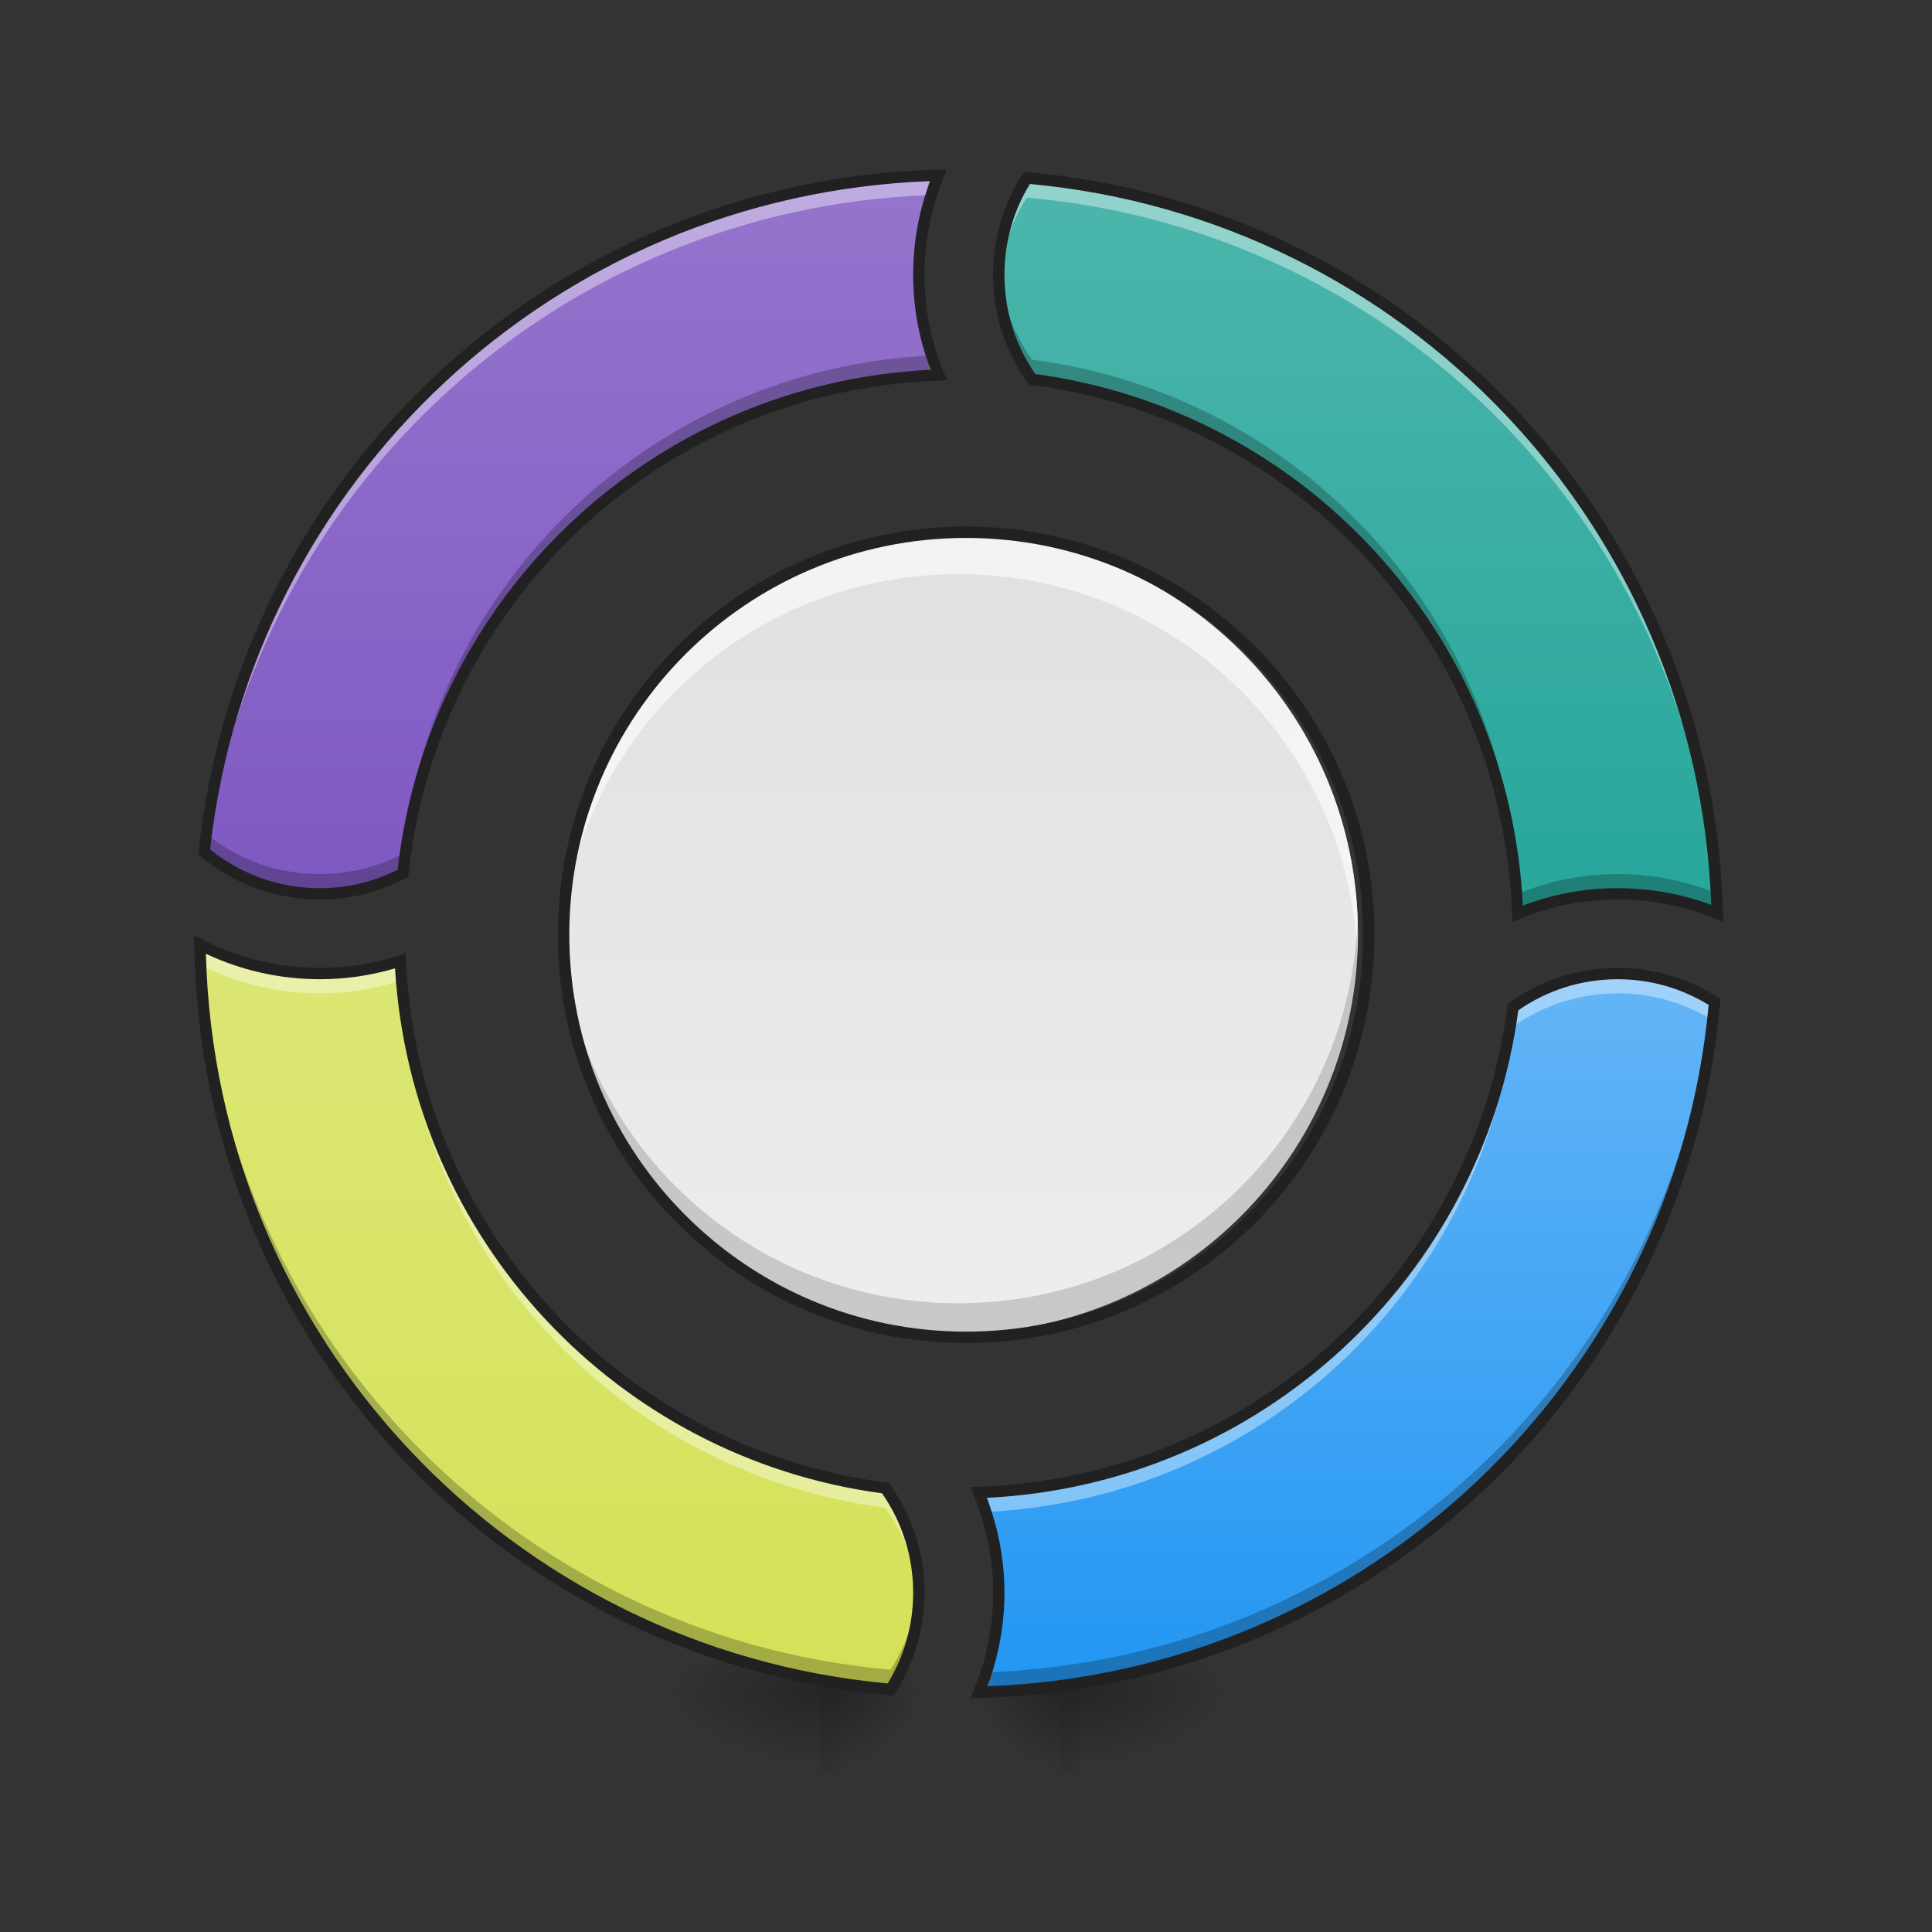 <?xml version="1.0" encoding="UTF-8"?>
<svg xmlns="http://www.w3.org/2000/svg" xmlns:xlink="http://www.w3.org/1999/xlink" width="32pt" height="32pt" viewBox="0 0 32 32" version="1.1">
<rect x="0" y="0" width="32" height="32" fill="#333333" stroke="none"/>
<defs>
<radialGradient id="radial0" gradientUnits="userSpaceOnUse" cx="450.909" cy="189.579" fx="450.909" fy="189.579" r="21.167" gradientTransform="matrix(0,-0.078,-0.07,-0,27.058,63.595)">
<stop offset="0" style="stop-color:rgb(0%,0%,0%);stop-opacity:0.314;"/>
<stop offset="0.222" style="stop-color:rgb(0%,0%,0%);stop-opacity:0.275;"/>
<stop offset="1" style="stop-color:rgb(0%,0%,0%);stop-opacity:0;"/>
</radialGradient>
<radialGradient id="radial1" gradientUnits="userSpaceOnUse" cx="450.909" cy="189.579" fx="450.909" fy="189.579" r="21.167" gradientTransform="matrix(-0,0.078,0.141,0,-12.77,-7.527)">
<stop offset="0" style="stop-color:rgb(0%,0%,0%);stop-opacity:0.314;"/>
<stop offset="0.222" style="stop-color:rgb(0%,0%,0%);stop-opacity:0.275;"/>
<stop offset="1" style="stop-color:rgb(0%,0%,0%);stop-opacity:0;"/>
</radialGradient>
<radialGradient id="radial2" gradientUnits="userSpaceOnUse" cx="450.909" cy="189.579" fx="450.909" fy="189.579" r="21.167" gradientTransform="matrix(-0,-0.078,0.141,-0,-12.77,63.595)">
<stop offset="0" style="stop-color:rgb(0%,0%,0%);stop-opacity:0.314;"/>
<stop offset="0.222" style="stop-color:rgb(0%,0%,0%);stop-opacity:0.275;"/>
<stop offset="1" style="stop-color:rgb(0%,0%,0%);stop-opacity:0;"/>
</radialGradient>
<radialGradient id="radial3" gradientUnits="userSpaceOnUse" cx="450.909" cy="189.579" fx="450.909" fy="189.579" r="21.167" gradientTransform="matrix(0,0.078,-0.07,0,27.058,-7.527)">
<stop offset="0" style="stop-color:rgb(0%,0%,0%);stop-opacity:0.314;"/>
<stop offset="0.222" style="stop-color:rgb(0%,0%,0%);stop-opacity:0.275;"/>
<stop offset="1" style="stop-color:rgb(0%,0%,0%);stop-opacity:0;"/>
</radialGradient>
<linearGradient id="linear0" gradientUnits="userSpaceOnUse" x1="255.323" y1="233.5" x2="255.323" y2="254.667" gradientTransform="matrix(0.001,0,0,0.063,13.483,13.439)">
<stop offset="0" style="stop-color:rgb(0%,0%,0%);stop-opacity:0.275;"/>
<stop offset="1" style="stop-color:rgb(0%,0%,0%);stop-opacity:0;"/>
</linearGradient>
<linearGradient id="linear1" gradientUnits="userSpaceOnUse" x1="328.132" y1="22.363" x2="328.132" y2="-168.667" gradientTransform="matrix(-0.063,0,0,0.066,31.756,13.994)">
<stop offset="0" style="stop-color:rgb(49.412%,34.118%,76.078%);stop-opacity:1;"/>
<stop offset="1" style="stop-color:rgb(58.431%,45.882%,80.392%);stop-opacity:1;"/>
</linearGradient>
<linearGradient id="linear2" gradientUnits="userSpaceOnUse" x1="328.083" y1="32.417" x2="328.083" y2="-168.667" gradientTransform="matrix(0.063,0,0,0.063,0,13.439)">
<stop offset="0" style="stop-color:rgb(14.902%,65.098%,60.392%);stop-opacity:1;"/>
<stop offset="1" style="stop-color:rgb(30.196%,71.373%,67.451%);stop-opacity:1;"/>
</linearGradient>
<linearGradient id="linear3" gradientUnits="userSpaceOnUse" x1="137.583" y1="233.5" x2="137.583" y2="32.417" gradientTransform="matrix(0.063,0,0,0.063,0,13.439)">
<stop offset="0" style="stop-color:rgb(83.137%,88.235%,34.118%);stop-opacity:1;"/>
<stop offset="1" style="stop-color:rgb(86.275%,90.588%,45.882%);stop-opacity:1;"/>
</linearGradient>
<radialGradient id="radial4" gradientUnits="userSpaceOnUse" cx="450.909" cy="189.579" fx="450.909" fy="189.579" r="21.167" gradientTransform="matrix(-0,-0.078,0.07,-0,4.365,63.595)">
<stop offset="0" style="stop-color:rgb(0%,0%,0%);stop-opacity:0.314;"/>
<stop offset="0.222" style="stop-color:rgb(0%,0%,0%);stop-opacity:0.275;"/>
<stop offset="1" style="stop-color:rgb(0%,0%,0%);stop-opacity:0;"/>
</radialGradient>
<radialGradient id="radial5" gradientUnits="userSpaceOnUse" cx="450.909" cy="189.579" fx="450.909" fy="189.579" r="21.167" gradientTransform="matrix(0,0.078,-0.141,0,44.192,-7.527)">
<stop offset="0" style="stop-color:rgb(0%,0%,0%);stop-opacity:0.314;"/>
<stop offset="0.222" style="stop-color:rgb(0%,0%,0%);stop-opacity:0.275;"/>
<stop offset="1" style="stop-color:rgb(0%,0%,0%);stop-opacity:0;"/>
</radialGradient>
<radialGradient id="radial6" gradientUnits="userSpaceOnUse" cx="450.909" cy="189.579" fx="450.909" fy="189.579" r="21.167" gradientTransform="matrix(0,-0.078,-0.141,-0,44.192,63.595)">
<stop offset="0" style="stop-color:rgb(0%,0%,0%);stop-opacity:0.314;"/>
<stop offset="0.222" style="stop-color:rgb(0%,0%,0%);stop-opacity:0.275;"/>
<stop offset="1" style="stop-color:rgb(0%,0%,0%);stop-opacity:0;"/>
</radialGradient>
<radialGradient id="radial7" gradientUnits="userSpaceOnUse" cx="450.909" cy="189.579" fx="450.909" fy="189.579" r="21.167" gradientTransform="matrix(-0,0.078,0.07,0,4.365,-7.527)">
<stop offset="0" style="stop-color:rgb(0%,0%,0%);stop-opacity:0.314;"/>
<stop offset="0.222" style="stop-color:rgb(0%,0%,0%);stop-opacity:0.275;"/>
<stop offset="1" style="stop-color:rgb(0%,0%,0%);stop-opacity:0;"/>
</radialGradient>
<linearGradient id="linear4" gradientUnits="userSpaceOnUse" x1="255.323" y1="233.5" x2="255.323" y2="254.667" gradientTransform="matrix(-0.001,0,0,0.063,17.939,13.439)">
<stop offset="0" style="stop-color:rgb(0%,0%,0%);stop-opacity:0.275;"/>
<stop offset="1" style="stop-color:rgb(0%,0%,0%);stop-opacity:0;"/>
</linearGradient>
<linearGradient id="linear5" gradientUnits="userSpaceOnUse" x1="370.417" y1="233.5" x2="370.417" y2="43" gradientTransform="matrix(0.063,0,0,0.063,0,13.439)">
<stop offset="0" style="stop-color:rgb(12.941%,58.824%,95.294%);stop-opacity:1;"/>
<stop offset="1" style="stop-color:rgb(39.216%,70.98%,96.471%);stop-opacity:1;"/>
</linearGradient>
<linearGradient id="linear6" gradientUnits="userSpaceOnUse" x1="254" y1="-73.417" x2="254" y2="138.25" gradientTransform="matrix(0.063,0,0,0.063,0,13.439)">
<stop offset="0" style="stop-color:rgb(87.843%,87.843%,87.843%);stop-opacity:1;"/>
<stop offset="1" style="stop-color:rgb(93.333%,93.333%,93.333%);stop-opacity:1;"/>
</linearGradient>
</defs>
<g id="surface1">
<path style=" stroke:none;fill-rule:nonzero;fill:url(#radial0);" d="M 13.891 28.035 L 15.215 28.035 L 15.215 26.711 L 13.891 26.711 Z M 13.891 28.035 "/>
<path style=" stroke:none;fill-rule:nonzero;fill:url(#radial1);" d="M 13.562 28.035 L 10.914 28.035 L 10.914 29.355 L 13.562 29.355 Z M 13.562 28.035 "/>
<path style=" stroke:none;fill-rule:nonzero;fill:url(#radial2);" d="M 13.562 28.035 L 10.914 28.035 L 10.914 26.711 L 13.562 26.711 Z M 13.562 28.035 "/>
<path style=" stroke:none;fill-rule:nonzero;fill:url(#radial3);" d="M 13.891 28.035 L 15.215 28.035 L 15.215 29.355 L 13.891 29.355 Z M 13.891 28.035 "/>
<path style=" stroke:none;fill-rule:nonzero;fill:url(#linear0);" d="M 13.562 27.703 L 13.891 27.703 L 13.891 29.355 L 13.562 29.355 Z M 13.562 27.703 "/>
<path style=" stroke:none;fill-rule:nonzero;fill:url(#linear1);" d="M 15.543 2.902 C 15.332 3.406 15.219 3.965 15.219 4.551 C 15.219 5.141 15.336 5.699 15.547 6.211 C 10.906 6.371 7.152 9.918 6.672 14.469 C 6.262 14.684 5.793 14.805 5.297 14.805 C 4.566 14.805 3.898 14.543 3.383 14.109 C 4.043 7.898 9.191 3.066 15.543 2.902 Z M 15.543 2.902 "/>
<path style=" stroke:none;fill-rule:nonzero;fill:url(#linear2);" d="M 17.008 2.945 C 23.328 3.504 28.277 8.699 28.445 15.129 C 27.938 14.918 27.379 14.805 26.793 14.805 C 26.207 14.805 25.645 14.922 25.137 15.133 C 24.977 10.566 21.539 6.859 17.094 6.281 C 16.746 5.793 16.543 5.195 16.543 4.551 C 16.543 3.957 16.711 3.406 17.008 2.945 Z M 17.008 2.945 "/>
<path style=" stroke:none;fill-rule:nonzero;fill:url(#linear3);" d="M 3.312 15.645 C 3.906 15.953 4.578 16.125 5.297 16.125 C 5.762 16.125 6.211 16.055 6.629 15.918 C 6.844 20.43 10.258 24.074 14.664 24.648 C 15.012 25.137 15.219 25.734 15.219 26.379 C 15.219 26.973 15.047 27.523 14.75 27.984 C 8.379 27.422 3.402 22.145 3.312 15.645 Z M 3.312 15.645 "/>
<path style=" stroke:none;fill-rule:nonzero;fill:url(#radial4);" d="M 17.531 28.035 L 16.207 28.035 L 16.207 26.711 L 17.531 26.711 Z M 17.531 28.035 "/>
<path style=" stroke:none;fill-rule:nonzero;fill:url(#radial5);" d="M 17.859 28.035 L 20.508 28.035 L 20.508 29.355 L 17.859 29.355 Z M 17.859 28.035 "/>
<path style=" stroke:none;fill-rule:nonzero;fill:url(#radial6);" d="M 17.859 28.035 L 20.508 28.035 L 20.508 26.711 L 17.859 26.711 Z M 17.859 28.035 "/>
<path style=" stroke:none;fill-rule:nonzero;fill:url(#radial7);" d="M 17.531 28.035 L 16.207 28.035 L 16.207 29.355 L 17.531 29.355 Z M 17.531 28.035 "/>
<path style=" stroke:none;fill-rule:nonzero;fill:url(#linear4);" d="M 17.859 27.703 L 17.531 27.703 L 17.531 29.355 L 17.859 29.355 Z M 17.859 27.703 "/>
<path style=" stroke:none;fill-rule:nonzero;fill:url(#linear5);" d="M 26.793 16.125 C 27.387 16.125 27.938 16.297 28.398 16.594 C 27.844 22.914 22.645 27.863 16.215 28.031 C 16.426 27.523 16.543 26.965 16.543 26.379 C 16.543 25.793 16.422 25.23 16.211 24.719 C 20.777 24.562 24.484 21.125 25.062 16.68 C 25.551 16.332 26.148 16.125 26.793 16.125 Z M 26.793 16.125 "/>
<path style=" stroke:none;fill-rule:nonzero;fill:rgb(100%,100%,100%);fill-opacity:0.392;" d="M 15.543 2.902 C 9.191 3.066 4.043 7.898 3.383 14.109 C 3.395 14.121 3.406 14.129 3.418 14.141 C 4.203 8.109 9.227 3.449 15.422 3.23 C 15.461 3.117 15.5 3.008 15.543 2.902 Z M 17.008 2.945 C 16.711 3.406 16.543 3.957 16.543 4.551 C 16.543 4.605 16.543 4.66 16.547 4.711 C 16.574 4.184 16.738 3.691 17.008 3.273 C 23.219 3.82 28.105 8.848 28.43 15.125 C 28.434 15.125 28.441 15.129 28.445 15.129 C 28.277 8.699 23.328 3.504 17.008 2.945 Z M 15.223 4.715 C 15.219 4.766 15.219 4.82 15.219 4.875 C 15.219 5.344 15.293 5.793 15.43 6.215 C 15.469 6.211 15.508 6.211 15.547 6.211 C 15.355 5.746 15.242 5.242 15.223 4.715 Z M 3.312 15.645 C 3.312 15.758 3.316 15.867 3.32 15.977 C 3.91 16.281 4.582 16.453 5.297 16.453 C 5.762 16.453 6.211 16.379 6.629 16.242 C 6.844 20.754 10.258 24.402 14.664 24.973 C 14.984 25.422 15.184 25.961 15.215 26.543 C 15.215 26.488 15.219 26.434 15.219 26.379 C 15.219 25.734 15.012 25.137 14.664 24.648 C 10.258 24.074 6.844 20.43 6.629 15.918 C 6.211 16.055 5.762 16.125 5.297 16.125 C 4.578 16.125 3.906 15.953 3.312 15.645 Z M 26.793 16.125 C 26.148 16.125 25.551 16.332 25.062 16.68 C 24.484 21.125 20.777 24.562 16.211 24.719 C 16.254 24.824 16.293 24.934 16.328 25.043 C 20.844 24.828 24.492 21.414 25.062 17.004 C 25.551 16.656 26.148 16.453 26.793 16.453 C 27.375 16.453 27.914 16.617 28.367 16.898 C 28.379 16.797 28.391 16.695 28.398 16.594 C 27.938 16.297 27.387 16.125 26.793 16.125 Z M 16.539 26.543 C 16.52 27.07 16.406 27.57 16.215 28.031 C 16.254 28.027 16.297 28.027 16.336 28.027 C 16.469 27.609 16.543 27.168 16.543 26.707 C 16.543 26.652 16.539 26.598 16.539 26.543 Z M 16.539 26.543 "/>
<path style=" stroke:none;fill-rule:nonzero;fill:rgb(0%,0%,0%);fill-opacity:0.235;" d="M 15.543 2.902 C 15.504 2.902 15.465 2.902 15.422 2.906 C 15.289 3.32 15.219 3.762 15.219 4.223 C 15.219 4.277 15.219 4.332 15.223 4.387 C 15.242 3.863 15.352 3.359 15.543 2.902 Z M 16.547 4.387 C 16.543 4.441 16.543 4.496 16.543 4.551 C 16.543 5.195 16.746 5.793 17.094 6.281 C 21.539 6.859 24.977 10.566 25.137 15.133 C 25.645 14.922 26.207 14.805 26.793 14.805 C 27.379 14.805 27.938 14.918 28.445 15.129 C 28.441 15.02 28.438 14.906 28.43 14.797 C 27.926 14.59 27.375 14.477 26.793 14.477 C 26.207 14.477 25.645 14.594 25.137 14.809 C 24.977 10.238 21.539 6.531 17.094 5.957 C 16.773 5.508 16.578 4.969 16.547 4.387 Z M 15.43 5.887 C 10.844 6.105 7.148 9.629 6.672 14.145 C 6.262 14.355 5.793 14.477 5.297 14.477 C 4.582 14.477 3.93 14.23 3.418 13.812 C 3.406 13.914 3.395 14.012 3.383 14.109 C 3.898 14.543 4.566 14.805 5.297 14.805 C 5.793 14.805 6.262 14.684 6.672 14.469 C 7.152 9.918 10.906 6.371 15.547 6.211 C 15.504 6.105 15.465 5.996 15.43 5.887 Z M 3.312 15.645 C 3.402 22.145 8.379 27.422 14.75 27.984 C 15.047 27.523 15.219 26.973 15.219 26.379 C 15.219 26.324 15.215 26.273 15.215 26.219 C 15.184 26.746 15.02 27.238 14.75 27.656 C 8.488 27.105 3.574 21.996 3.32 15.648 C 3.316 15.648 3.316 15.648 3.312 15.645 Z M 28.367 16.574 C 27.676 22.707 22.605 27.477 16.336 27.699 C 16.301 27.812 16.262 27.922 16.215 28.031 C 22.645 27.863 27.844 22.914 28.398 16.594 C 28.391 16.586 28.379 16.578 28.367 16.574 Z M 16.328 24.715 C 16.289 24.719 16.25 24.719 16.211 24.719 C 16.402 25.184 16.52 25.688 16.539 26.219 C 16.539 26.164 16.543 26.109 16.543 26.055 C 16.543 25.586 16.465 25.137 16.328 24.715 Z M 16.328 24.715 "/>
<path style=" stroke:none;fill-rule:nonzero;fill:rgb(12.941%,12.941%,12.941%);fill-opacity:1;" d="M 15.684 2.805 L 15.543 2.809 C 9.145 2.973 3.953 7.844 3.289 14.102 L 3.285 14.152 L 3.32 14.184 C 3.855 14.629 4.543 14.898 5.297 14.898 C 5.809 14.898 6.289 14.773 6.715 14.551 L 6.758 14.527 L 6.766 14.48 C 7.242 9.973 10.953 6.465 15.551 6.305 L 15.688 6.297 L 15.633 6.172 C 15.426 5.676 15.312 5.125 15.312 4.551 C 15.312 3.977 15.426 3.434 15.629 2.938 Z M 16.961 2.848 L 16.93 2.895 C 16.625 3.371 16.449 3.941 16.449 4.551 C 16.449 5.219 16.66 5.832 17.016 6.336 L 17.043 6.371 L 17.082 6.375 C 21.484 6.945 24.883 10.613 25.043 15.137 L 25.047 15.273 L 25.172 15.219 C 25.672 15.012 26.219 14.898 26.793 14.898 C 27.367 14.898 27.91 15.012 28.41 15.215 L 28.543 15.27 L 28.539 15.125 C 28.371 8.652 23.383 3.414 17.016 2.852 Z M 15.406 3 C 15.223 3.484 15.125 4.004 15.125 4.551 C 15.125 5.105 15.227 5.637 15.414 6.125 C 10.805 6.348 7.09 9.879 6.586 14.406 C 6.195 14.602 5.762 14.711 5.297 14.711 C 4.605 14.711 3.977 14.469 3.48 14.07 C 4.156 7.973 9.184 3.23 15.406 3 Z M 17.059 3.047 C 23.258 3.621 28.109 8.691 28.344 14.988 C 27.863 14.809 27.34 14.711 26.793 14.711 C 26.238 14.711 25.711 14.812 25.223 15 C 25 10.461 21.574 6.793 17.148 6.195 C 16.824 5.73 16.637 5.164 16.637 4.551 C 16.637 3.996 16.789 3.484 17.059 3.047 Z M 3.215 15.492 L 3.219 15.648 C 3.309 22.195 8.324 27.512 14.742 28.078 L 14.801 28.082 L 14.832 28.035 C 15.137 27.559 15.312 26.988 15.312 26.379 C 15.312 25.715 15.102 25.098 14.742 24.594 L 14.719 24.559 L 14.676 24.555 C 10.316 23.988 6.938 20.379 6.723 15.914 L 6.719 15.789 L 6.602 15.828 C 6.191 15.961 5.75 16.031 5.297 16.031 C 4.594 16.031 3.934 15.863 3.355 15.562 Z M 3.41 15.797 C 3.98 16.066 4.621 16.219 5.297 16.219 C 5.73 16.219 6.148 16.156 6.543 16.039 C 6.812 20.527 10.219 24.145 14.609 24.734 C 14.934 25.199 15.125 25.766 15.125 26.379 C 15.125 26.934 14.969 27.445 14.703 27.883 C 8.457 27.305 3.578 22.16 3.41 15.797 Z M 26.793 16.031 C 26.129 16.031 25.512 16.242 25.008 16.602 L 24.977 16.625 L 24.969 16.668 C 24.398 21.066 20.73 24.469 16.207 24.625 L 16.074 24.633 L 16.125 24.758 C 16.332 25.254 16.449 25.805 16.449 26.379 C 16.449 26.953 16.336 27.496 16.129 27.992 L 16.074 28.125 L 16.219 28.125 C 22.695 27.953 27.93 22.969 28.492 16.602 L 28.496 16.543 L 28.449 16.516 C 27.973 16.211 27.406 16.031 26.793 16.031 Z M 26.793 16.219 C 27.348 16.219 27.863 16.375 28.301 16.645 C 27.723 22.844 22.652 27.695 16.355 27.93 C 16.535 27.445 16.637 26.926 16.637 26.379 C 16.637 25.824 16.531 25.297 16.344 24.809 C 20.883 24.586 24.555 21.16 25.148 16.734 C 25.613 16.41 26.18 16.219 26.793 16.219 Z M 26.793 16.219 "/>
<path style=" stroke:none;fill-rule:nonzero;fill:url(#linear6);" d="M 15.875 8.852 C 19.531 8.852 22.492 11.812 22.492 15.465 C 22.492 19.117 19.531 22.082 15.875 22.082 C 12.223 22.082 9.262 19.117 9.262 15.465 C 9.262 11.812 12.223 8.852 15.875 8.852 Z M 15.875 8.852 "/>
<path style=" stroke:none;fill-rule:nonzero;fill:rgb(100%,100%,100%);fill-opacity:0.588;" d="M 15.875 8.852 C 12.211 8.852 9.262 11.801 9.262 15.465 C 9.262 15.574 9.266 15.688 9.27 15.797 C 9.27 15.77 9.273 15.742 9.273 15.715 C 9.277 15.688 9.277 15.664 9.277 15.637 C 9.277 15.637 9.281 15.633 9.281 15.629 C 9.281 15.609 9.281 15.586 9.285 15.562 C 9.285 15.559 9.285 15.551 9.285 15.547 C 9.289 15.523 9.289 15.5 9.293 15.477 C 9.293 15.473 9.293 15.469 9.293 15.465 C 9.297 15.445 9.297 15.422 9.301 15.398 C 9.301 15.395 9.301 15.387 9.301 15.383 C 9.305 15.363 9.309 15.34 9.309 15.32 C 9.309 15.312 9.312 15.309 9.312 15.301 C 9.312 15.281 9.316 15.262 9.32 15.242 C 9.32 15.234 9.32 15.227 9.324 15.219 C 9.324 15.199 9.328 15.18 9.332 15.16 C 9.332 15.152 9.332 15.148 9.332 15.141 C 9.336 15.121 9.34 15.098 9.344 15.078 C 9.344 15.07 9.344 15.066 9.348 15.059 C 9.348 15.039 9.352 15.02 9.355 15 C 9.355 14.992 9.359 14.984 9.359 14.977 C 9.363 14.957 9.367 14.941 9.371 14.922 C 9.371 14.914 9.371 14.906 9.375 14.895 C 9.379 14.879 9.383 14.859 9.387 14.84 C 9.387 14.832 9.387 14.828 9.391 14.82 C 9.395 14.801 9.398 14.781 9.402 14.762 C 9.402 14.754 9.402 14.746 9.406 14.742 C 9.41 14.723 9.414 14.699 9.418 14.68 C 9.418 14.676 9.422 14.668 9.422 14.664 C 9.426 14.645 9.434 14.621 9.438 14.602 C 9.438 14.598 9.438 14.59 9.441 14.586 C 9.445 14.566 9.449 14.543 9.457 14.523 C 9.457 14.52 9.457 14.512 9.461 14.508 C 9.465 14.488 9.469 14.469 9.473 14.449 C 9.477 14.441 9.477 14.434 9.48 14.426 C 9.484 14.406 9.492 14.387 9.496 14.367 C 9.496 14.363 9.496 14.359 9.5 14.355 C 9.504 14.336 9.512 14.312 9.516 14.293 C 9.52 14.289 9.52 14.285 9.52 14.281 C 9.527 14.258 9.531 14.238 9.539 14.215 C 9.539 14.211 9.543 14.207 9.543 14.203 C 9.551 14.18 9.555 14.16 9.562 14.141 C 9.562 14.137 9.566 14.133 9.566 14.125 C 9.574 14.105 9.578 14.086 9.586 14.062 C 9.59 14.059 9.59 14.055 9.59 14.051 C 9.598 14.031 9.605 14.008 9.613 13.988 C 9.613 13.984 9.613 13.98 9.617 13.977 C 9.625 13.953 9.629 13.934 9.637 13.914 C 9.637 13.91 9.641 13.91 9.641 13.906 C 9.648 13.883 9.656 13.863 9.664 13.84 C 9.664 13.836 9.668 13.832 9.668 13.828 C 9.676 13.809 9.684 13.785 9.691 13.766 C 9.738 13.641 9.789 13.523 9.844 13.402 C 9.852 13.379 9.863 13.355 9.875 13.332 C 9.887 13.309 9.895 13.285 9.906 13.262 C 9.918 13.242 9.926 13.223 9.938 13.203 C 9.938 13.199 9.941 13.195 9.941 13.191 C 9.949 13.172 9.961 13.156 9.969 13.137 C 9.973 13.133 9.977 13.125 9.977 13.121 C 9.988 13.102 9.996 13.086 10.004 13.066 C 10.008 13.062 10.012 13.055 10.012 13.051 C 10.023 13.035 10.031 13.016 10.039 13 C 10.043 12.992 10.047 12.988 10.051 12.98 C 10.059 12.965 10.07 12.945 10.078 12.93 C 10.082 12.926 10.086 12.918 10.09 12.914 C 10.098 12.895 10.105 12.879 10.117 12.859 C 10.121 12.855 10.121 12.852 10.125 12.844 C 10.137 12.828 10.145 12.812 10.152 12.797 C 10.156 12.789 10.164 12.781 10.168 12.777 C 10.176 12.762 10.184 12.746 10.191 12.73 C 10.199 12.723 10.203 12.715 10.207 12.707 C 10.215 12.695 10.223 12.68 10.234 12.664 C 10.238 12.656 10.242 12.648 10.246 12.641 C 10.258 12.625 10.266 12.613 10.273 12.598 C 10.277 12.59 10.285 12.582 10.289 12.574 C 10.297 12.562 10.309 12.547 10.316 12.531 C 10.32 12.523 10.324 12.516 10.332 12.512 C 10.34 12.496 10.348 12.48 10.359 12.465 C 10.363 12.461 10.367 12.453 10.375 12.445 C 10.383 12.43 10.395 12.418 10.402 12.402 C 10.406 12.395 10.414 12.387 10.418 12.379 C 10.426 12.367 10.438 12.352 10.449 12.336 C 10.453 12.328 10.457 12.324 10.461 12.316 C 10.473 12.305 10.48 12.289 10.492 12.273 C 10.496 12.266 10.504 12.258 10.508 12.254 C 10.516 12.238 10.527 12.227 10.539 12.211 C 10.543 12.203 10.547 12.195 10.555 12.191 C 10.562 12.176 10.574 12.16 10.586 12.145 C 10.59 12.141 10.594 12.137 10.598 12.133 C 10.609 12.117 10.621 12.102 10.633 12.082 C 10.637 12.078 10.641 12.074 10.645 12.07 C 10.656 12.055 10.668 12.039 10.68 12.023 C 10.684 12.02 10.688 12.012 10.695 12.004 C 10.707 11.992 10.719 11.977 10.73 11.961 C 10.734 11.957 10.738 11.953 10.742 11.949 C 10.754 11.934 10.766 11.918 10.777 11.902 C 10.781 11.898 10.789 11.891 10.793 11.887 C 10.805 11.871 10.816 11.859 10.828 11.844 C 10.832 11.836 10.84 11.832 10.844 11.824 C 10.855 11.812 10.867 11.797 10.879 11.785 C 10.883 11.777 10.891 11.77 10.898 11.762 C 10.906 11.75 10.918 11.738 10.93 11.727 C 10.934 11.723 10.941 11.715 10.945 11.707 C 10.957 11.695 10.969 11.68 10.98 11.668 C 10.984 11.664 10.988 11.66 10.992 11.656 C 11.008 11.641 11.02 11.625 11.035 11.613 C 11.039 11.605 11.043 11.602 11.047 11.598 C 11.062 11.582 11.074 11.57 11.086 11.555 C 11.094 11.551 11.098 11.543 11.105 11.539 C 11.117 11.523 11.129 11.512 11.141 11.5 C 11.145 11.496 11.152 11.488 11.156 11.484 C 11.168 11.469 11.184 11.457 11.195 11.445 C 11.23 11.41 11.266 11.375 11.305 11.34 C 11.305 11.34 11.305 11.336 11.305 11.336 C 11.32 11.32 11.336 11.305 11.352 11.293 C 11.355 11.289 11.359 11.285 11.359 11.285 C 11.371 11.273 11.383 11.262 11.395 11.25 C 11.402 11.246 11.414 11.238 11.422 11.23 C 11.43 11.219 11.441 11.211 11.453 11.199 C 11.461 11.191 11.469 11.184 11.477 11.18 C 11.488 11.168 11.504 11.156 11.516 11.145 C 11.523 11.141 11.527 11.133 11.535 11.129 C 11.547 11.117 11.559 11.105 11.574 11.094 C 11.582 11.09 11.586 11.082 11.594 11.078 C 11.609 11.066 11.621 11.055 11.633 11.043 C 11.641 11.039 11.648 11.031 11.652 11.027 C 11.668 11.016 11.68 11.004 11.691 10.996 C 11.699 10.988 11.707 10.984 11.715 10.977 C 11.727 10.969 11.738 10.957 11.75 10.949 C 11.758 10.941 11.77 10.934 11.777 10.926 C 11.789 10.918 11.801 10.91 11.809 10.902 C 11.82 10.895 11.828 10.887 11.84 10.879 C 11.848 10.871 11.859 10.863 11.871 10.855 C 11.883 10.848 11.891 10.84 11.902 10.832 C 11.91 10.824 11.922 10.816 11.934 10.809 C 11.941 10.801 11.953 10.793 11.965 10.785 C 11.977 10.777 11.988 10.77 11.996 10.762 C 12.008 10.754 12.016 10.746 12.027 10.738 C 12.039 10.73 12.051 10.723 12.059 10.715 C 12.07 10.707 12.082 10.699 12.094 10.691 C 12.102 10.688 12.113 10.68 12.121 10.672 C 12.133 10.664 12.145 10.656 12.156 10.648 C 12.168 10.641 12.18 10.633 12.191 10.625 C 12.199 10.621 12.211 10.613 12.223 10.605 C 12.234 10.598 12.242 10.59 12.254 10.582 C 12.266 10.578 12.277 10.57 12.285 10.562 C 12.297 10.555 12.309 10.547 12.32 10.539 C 12.332 10.535 12.344 10.527 12.352 10.52 C 12.363 10.516 12.375 10.508 12.387 10.5 C 12.398 10.492 12.41 10.484 12.422 10.477 C 12.434 10.473 12.441 10.465 12.453 10.461 C 12.465 10.453 12.477 10.445 12.488 10.438 C 12.5 10.43 12.512 10.426 12.52 10.418 C 12.531 10.414 12.543 10.406 12.559 10.398 C 12.566 10.391 12.578 10.387 12.59 10.379 C 12.602 10.371 12.613 10.367 12.625 10.359 C 12.637 10.352 12.645 10.348 12.656 10.34 C 12.672 10.332 12.684 10.328 12.695 10.32 C 12.707 10.312 12.715 10.309 12.727 10.305 C 12.738 10.297 12.754 10.289 12.766 10.281 C 12.777 10.277 12.785 10.27 12.797 10.266 C 12.809 10.258 12.82 10.254 12.832 10.246 C 12.844 10.242 12.855 10.234 12.867 10.23 C 12.879 10.223 12.891 10.215 12.906 10.211 C 12.914 10.203 12.926 10.199 12.938 10.195 C 12.949 10.188 12.965 10.18 12.98 10.172 C 12.988 10.168 13 10.164 13.008 10.16 C 13.02 10.152 13.031 10.148 13.043 10.145 C 13.055 10.137 13.066 10.133 13.082 10.125 C 13.09 10.121 13.102 10.113 13.113 10.109 C 13.125 10.105 13.141 10.098 13.152 10.094 C 13.176 10.082 13.199 10.07 13.223 10.062 C 13.246 10.051 13.266 10.043 13.289 10.031 C 13.293 10.031 13.293 10.031 13.297 10.031 C 13.301 10.027 13.305 10.027 13.309 10.023 C 13.328 10.016 13.352 10.008 13.371 10 C 13.375 9.996 13.375 9.996 13.379 9.996 C 13.402 9.988 13.422 9.977 13.445 9.969 C 13.453 9.965 13.457 9.965 13.465 9.961 C 13.484 9.953 13.5 9.949 13.52 9.941 C 13.527 9.938 13.539 9.934 13.547 9.93 C 13.562 9.926 13.578 9.918 13.594 9.914 C 13.605 9.91 13.617 9.906 13.625 9.902 C 13.641 9.895 13.652 9.891 13.668 9.887 C 13.68 9.883 13.691 9.879 13.699 9.875 C 13.715 9.871 13.73 9.863 13.742 9.859 C 13.754 9.855 13.766 9.852 13.777 9.848 C 13.793 9.844 13.805 9.84 13.82 9.836 C 13.832 9.832 13.84 9.828 13.852 9.824 C 13.867 9.82 13.883 9.816 13.898 9.809 C 13.906 9.809 13.918 9.805 13.93 9.801 C 13.945 9.797 13.957 9.793 13.973 9.789 C 13.984 9.785 13.996 9.781 14.008 9.777 C 14.023 9.773 14.035 9.77 14.051 9.766 C 14.062 9.762 14.074 9.758 14.086 9.754 C 14.098 9.75 14.113 9.746 14.129 9.742 C 14.141 9.738 14.148 9.738 14.16 9.734 C 14.176 9.73 14.191 9.727 14.207 9.723 C 14.219 9.719 14.23 9.715 14.238 9.715 C 14.254 9.711 14.273 9.707 14.289 9.703 C 14.297 9.699 14.305 9.699 14.316 9.695 C 14.332 9.691 14.348 9.688 14.367 9.684 C 14.375 9.68 14.387 9.68 14.395 9.676 C 14.414 9.672 14.43 9.668 14.445 9.664 C 14.457 9.664 14.465 9.66 14.477 9.66 C 14.492 9.656 14.508 9.652 14.527 9.648 C 14.535 9.645 14.547 9.645 14.555 9.641 C 14.57 9.641 14.586 9.637 14.602 9.633 C 14.613 9.629 14.625 9.629 14.637 9.625 C 14.652 9.625 14.668 9.621 14.684 9.617 C 14.695 9.617 14.707 9.613 14.719 9.613 C 14.73 9.609 14.746 9.605 14.762 9.605 C 14.773 9.602 14.789 9.602 14.801 9.598 C 14.816 9.594 14.828 9.594 14.844 9.59 C 14.855 9.59 14.867 9.586 14.879 9.586 C 14.895 9.582 14.91 9.582 14.926 9.578 C 14.938 9.578 14.949 9.574 14.961 9.574 C 14.977 9.57 14.992 9.57 15.008 9.566 C 15.02 9.566 15.031 9.562 15.043 9.562 C 15.059 9.562 15.074 9.559 15.09 9.559 C 15.102 9.555 15.113 9.555 15.125 9.555 C 15.141 9.551 15.16 9.551 15.176 9.547 C 15.184 9.547 15.195 9.547 15.207 9.543 C 15.227 9.543 15.242 9.539 15.262 9.539 C 15.27 9.539 15.277 9.539 15.289 9.535 C 15.305 9.535 15.32 9.535 15.34 9.531 C 15.352 9.531 15.363 9.531 15.375 9.531 C 15.391 9.527 15.406 9.527 15.422 9.527 C 15.434 9.527 15.445 9.523 15.457 9.523 C 15.473 9.523 15.492 9.523 15.512 9.52 C 15.52 9.52 15.531 9.52 15.539 9.52 C 15.559 9.52 15.574 9.52 15.59 9.516 C 15.602 9.516 15.613 9.516 15.625 9.516 C 15.641 9.516 15.66 9.516 15.676 9.516 C 15.688 9.516 15.699 9.516 15.707 9.512 C 15.727 9.512 15.746 9.512 15.766 9.512 C 15.773 9.512 15.781 9.512 15.789 9.512 C 15.82 9.512 15.848 9.512 15.875 9.512 C 15.906 9.512 15.934 9.512 15.961 9.512 C 15.973 9.512 15.98 9.512 15.988 9.512 C 16.008 9.512 16.027 9.512 16.047 9.512 C 16.055 9.516 16.066 9.516 16.078 9.516 C 16.094 9.516 16.113 9.516 16.129 9.516 C 16.141 9.516 16.152 9.516 16.16 9.516 C 16.18 9.52 16.195 9.52 16.215 9.52 C 16.223 9.52 16.234 9.52 16.242 9.52 C 16.262 9.523 16.277 9.523 16.297 9.523 C 16.309 9.523 16.32 9.527 16.332 9.527 C 16.348 9.527 16.363 9.527 16.379 9.531 C 16.391 9.531 16.402 9.531 16.414 9.531 C 16.43 9.535 16.449 9.535 16.465 9.535 C 16.473 9.539 16.48 9.539 16.488 9.539 C 16.508 9.539 16.527 9.543 16.547 9.543 C 16.559 9.547 16.566 9.547 16.578 9.547 C 16.594 9.551 16.613 9.551 16.629 9.555 C 16.641 9.555 16.652 9.555 16.664 9.559 C 16.68 9.559 16.695 9.562 16.711 9.562 C 16.723 9.562 16.734 9.566 16.746 9.566 C 16.762 9.57 16.777 9.57 16.793 9.574 C 16.805 9.574 16.816 9.578 16.828 9.578 C 16.844 9.582 16.859 9.582 16.875 9.586 C 16.887 9.586 16.898 9.59 16.91 9.59 C 16.922 9.594 16.938 9.594 16.953 9.598 C 16.965 9.602 16.977 9.602 16.992 9.605 C 17.008 9.605 17.02 9.609 17.035 9.613 C 17.047 9.613 17.059 9.617 17.066 9.617 C 17.086 9.621 17.102 9.625 17.117 9.625 C 17.129 9.629 17.137 9.629 17.148 9.633 C 17.164 9.637 17.18 9.641 17.199 9.641 C 17.207 9.645 17.219 9.645 17.227 9.648 C 17.246 9.652 17.262 9.656 17.277 9.66 C 17.289 9.66 17.297 9.664 17.309 9.664 C 17.324 9.668 17.34 9.672 17.359 9.676 C 17.367 9.68 17.379 9.68 17.387 9.684 C 17.402 9.688 17.422 9.691 17.438 9.695 C 17.445 9.699 17.457 9.699 17.465 9.703 C 17.48 9.707 17.496 9.711 17.512 9.715 C 17.523 9.715 17.535 9.719 17.547 9.723 C 17.562 9.727 17.578 9.73 17.594 9.734 C 17.602 9.738 17.613 9.738 17.625 9.742 C 17.637 9.746 17.652 9.75 17.668 9.754 C 17.68 9.758 17.691 9.762 17.703 9.766 C 17.715 9.77 17.73 9.773 17.742 9.777 C 17.758 9.781 17.77 9.785 17.781 9.789 C 17.793 9.793 17.809 9.797 17.824 9.801 C 17.836 9.805 17.844 9.809 17.855 9.809 C 17.871 9.816 17.887 9.82 17.902 9.824 C 17.91 9.828 17.922 9.832 17.934 9.836 C 17.949 9.84 17.961 9.844 17.977 9.848 C 17.988 9.852 18 9.855 18.008 9.859 C 18.023 9.863 18.039 9.871 18.051 9.875 C 18.062 9.879 18.074 9.883 18.086 9.887 C 18.098 9.891 18.113 9.895 18.125 9.902 C 18.137 9.906 18.148 9.91 18.16 9.914 C 18.176 9.918 18.191 9.926 18.203 9.93 C 18.215 9.934 18.223 9.938 18.234 9.941 C 18.254 9.949 18.27 9.953 18.289 9.961 C 18.293 9.965 18.301 9.965 18.309 9.969 C 18.332 9.977 18.352 9.988 18.375 9.996 C 18.375 9.996 18.379 9.996 18.383 10 C 18.402 10.008 18.422 10.016 18.445 10.023 C 18.449 10.027 18.457 10.031 18.465 10.031 C 18.484 10.043 18.508 10.051 18.531 10.062 C 18.555 10.07 18.578 10.082 18.602 10.094 C 18.613 10.098 18.625 10.105 18.641 10.109 C 18.648 10.113 18.66 10.121 18.672 10.125 C 18.684 10.133 18.695 10.137 18.711 10.145 C 18.723 10.148 18.734 10.152 18.746 10.16 C 18.754 10.164 18.766 10.168 18.773 10.172 C 18.789 10.18 18.801 10.188 18.816 10.195 C 18.828 10.199 18.836 10.203 18.848 10.211 C 18.859 10.215 18.875 10.223 18.887 10.23 C 18.898 10.234 18.906 10.242 18.918 10.246 C 18.934 10.254 18.945 10.258 18.957 10.266 C 18.969 10.27 18.977 10.277 18.988 10.281 C 19 10.289 19.016 10.297 19.027 10.305 C 19.039 10.309 19.047 10.312 19.055 10.32 C 19.07 10.328 19.082 10.332 19.094 10.34 C 19.105 10.348 19.117 10.352 19.129 10.359 C 19.141 10.367 19.152 10.371 19.164 10.379 C 19.176 10.387 19.184 10.391 19.195 10.398 C 19.207 10.406 19.219 10.414 19.234 10.418 C 19.242 10.426 19.254 10.43 19.262 10.438 C 19.277 10.445 19.289 10.453 19.301 10.461 C 19.309 10.465 19.32 10.473 19.332 10.477 C 19.344 10.484 19.355 10.492 19.367 10.5 C 19.379 10.508 19.391 10.516 19.398 10.52 C 19.41 10.527 19.422 10.535 19.43 10.539 C 19.441 10.547 19.453 10.555 19.465 10.562 C 19.477 10.57 19.488 10.578 19.5 10.582 C 19.508 10.59 19.52 10.598 19.531 10.605 C 19.543 10.613 19.551 10.621 19.562 10.625 C 19.574 10.633 19.586 10.641 19.598 10.648 C 19.609 10.656 19.617 10.664 19.629 10.672 C 19.641 10.68 19.648 10.688 19.66 10.691 C 19.672 10.699 19.684 10.707 19.691 10.715 C 19.703 10.723 19.715 10.73 19.727 10.738 C 19.734 10.746 19.746 10.754 19.754 10.762 C 19.766 10.77 19.777 10.777 19.789 10.785 C 19.801 10.793 19.809 10.801 19.82 10.809 C 19.832 10.816 19.84 10.824 19.852 10.832 C 19.863 10.84 19.871 10.848 19.883 10.855 C 19.891 10.863 19.902 10.871 19.914 10.879 C 19.926 10.887 19.934 10.895 19.941 10.902 C 19.953 10.91 19.965 10.918 19.977 10.926 C 19.984 10.934 19.992 10.941 20.004 10.949 C 20.016 10.957 20.027 10.969 20.039 10.977 C 20.047 10.984 20.051 10.988 20.059 10.996 C 20.074 11.004 20.086 11.016 20.102 11.027 C 20.105 11.031 20.113 11.039 20.117 11.043 C 20.133 11.055 20.145 11.066 20.16 11.078 C 20.164 11.082 20.172 11.09 20.18 11.094 C 20.191 11.105 20.207 11.117 20.219 11.129 C 20.223 11.133 20.23 11.141 20.238 11.145 C 20.25 11.156 20.262 11.168 20.277 11.18 C 20.285 11.184 20.293 11.191 20.301 11.199 C 20.309 11.211 20.32 11.219 20.332 11.23 C 20.34 11.238 20.348 11.246 20.355 11.25 C 20.367 11.262 20.379 11.273 20.391 11.285 C 20.391 11.285 20.391 11.285 20.395 11.285 C 20.395 11.285 20.398 11.289 20.398 11.293 C 20.414 11.305 20.434 11.32 20.449 11.336 C 20.449 11.336 20.449 11.34 20.449 11.34 C 20.488 11.375 20.523 11.41 20.559 11.445 C 20.578 11.461 20.594 11.48 20.613 11.5 C 20.633 11.52 20.648 11.535 20.664 11.555 C 20.668 11.555 20.668 11.555 20.668 11.555 C 20.68 11.57 20.691 11.582 20.703 11.598 C 20.711 11.602 20.715 11.605 20.719 11.609 C 20.719 11.609 20.719 11.613 20.719 11.613 C 20.734 11.625 20.746 11.641 20.762 11.656 C 20.766 11.66 20.766 11.664 20.77 11.668 C 20.77 11.668 20.77 11.668 20.773 11.668 C 20.785 11.68 20.797 11.695 20.809 11.707 C 20.812 11.715 20.82 11.723 20.824 11.727 C 20.836 11.738 20.848 11.75 20.855 11.762 C 20.863 11.77 20.871 11.777 20.875 11.785 C 20.887 11.797 20.898 11.812 20.91 11.824 C 20.914 11.832 20.922 11.836 20.926 11.844 C 20.938 11.859 20.949 11.871 20.961 11.887 C 20.965 11.891 20.973 11.898 20.977 11.902 C 20.988 11.918 21 11.934 21.012 11.949 C 21.016 11.953 21.02 11.957 21.023 11.961 C 21.035 11.977 21.047 11.992 21.059 12.004 C 21.062 12.012 21.07 12.02 21.074 12.023 C 21.086 12.039 21.098 12.055 21.109 12.07 C 21.113 12.074 21.117 12.078 21.121 12.082 C 21.133 12.102 21.145 12.117 21.156 12.133 C 21.16 12.137 21.164 12.141 21.168 12.145 C 21.18 12.16 21.188 12.176 21.199 12.191 C 21.207 12.195 21.211 12.203 21.215 12.211 C 21.227 12.227 21.234 12.238 21.246 12.254 C 21.25 12.258 21.258 12.266 21.262 12.273 C 21.273 12.289 21.281 12.305 21.293 12.316 C 21.297 12.324 21.301 12.328 21.305 12.336 C 21.316 12.352 21.324 12.367 21.336 12.379 C 21.34 12.387 21.344 12.395 21.352 12.402 C 21.359 12.418 21.371 12.43 21.379 12.445 C 21.383 12.453 21.391 12.461 21.395 12.465 C 21.402 12.48 21.414 12.496 21.422 12.512 C 21.426 12.516 21.434 12.523 21.438 12.531 C 21.445 12.547 21.457 12.562 21.465 12.574 C 21.469 12.582 21.473 12.59 21.48 12.598 C 21.488 12.613 21.496 12.625 21.508 12.641 C 21.512 12.648 21.516 12.656 21.52 12.664 C 21.527 12.68 21.539 12.695 21.547 12.707 C 21.551 12.715 21.555 12.723 21.559 12.73 C 21.57 12.746 21.578 12.762 21.586 12.777 C 21.59 12.781 21.594 12.789 21.598 12.797 C 21.609 12.812 21.617 12.828 21.629 12.844 C 21.629 12.852 21.633 12.855 21.637 12.859 C 21.645 12.879 21.656 12.895 21.664 12.914 C 21.668 12.918 21.672 12.926 21.676 12.934 C 21.684 12.949 21.691 12.965 21.703 12.98 C 21.707 12.988 21.711 12.996 21.715 13.004 C 21.723 13.02 21.73 13.035 21.738 13.051 C 21.742 13.055 21.746 13.062 21.746 13.066 C 21.758 13.086 21.766 13.102 21.773 13.121 C 21.777 13.125 21.781 13.133 21.785 13.137 C 21.793 13.156 21.801 13.172 21.812 13.191 C 21.812 13.195 21.816 13.199 21.816 13.203 C 21.828 13.223 21.836 13.242 21.844 13.262 C 21.844 13.262 21.844 13.262 21.848 13.262 C 21.855 13.285 21.867 13.309 21.879 13.332 C 21.891 13.355 21.902 13.379 21.91 13.402 C 21.965 13.523 22.016 13.641 22.059 13.766 C 22.062 13.766 22.062 13.766 22.062 13.766 C 22.07 13.785 22.078 13.809 22.086 13.828 C 22.086 13.832 22.086 13.836 22.09 13.84 C 22.098 13.863 22.105 13.883 22.113 13.906 C 22.113 13.91 22.113 13.91 22.113 13.914 C 22.121 13.934 22.129 13.953 22.137 13.977 C 22.137 13.98 22.141 13.984 22.141 13.988 C 22.148 14.008 22.156 14.031 22.16 14.051 C 22.164 14.055 22.164 14.059 22.168 14.062 C 22.172 14.086 22.18 14.105 22.188 14.125 C 22.188 14.133 22.188 14.137 22.191 14.141 C 22.195 14.16 22.203 14.18 22.211 14.203 C 22.211 14.207 22.211 14.211 22.215 14.215 C 22.219 14.238 22.227 14.258 22.234 14.281 C 22.234 14.285 22.234 14.289 22.234 14.293 C 22.242 14.312 22.246 14.336 22.254 14.355 C 22.254 14.359 22.258 14.363 22.258 14.367 C 22.262 14.387 22.27 14.406 22.273 14.426 C 22.273 14.434 22.277 14.441 22.277 14.449 C 22.285 14.469 22.289 14.488 22.293 14.508 C 22.297 14.512 22.297 14.52 22.297 14.523 C 22.305 14.543 22.309 14.566 22.312 14.586 C 22.312 14.59 22.316 14.598 22.316 14.602 C 22.32 14.621 22.324 14.645 22.332 14.664 C 22.332 14.668 22.332 14.676 22.336 14.68 C 22.34 14.699 22.344 14.723 22.348 14.742 C 22.348 14.746 22.352 14.754 22.352 14.762 C 22.355 14.781 22.359 14.801 22.363 14.82 C 22.363 14.828 22.367 14.832 22.367 14.84 C 22.371 14.859 22.375 14.879 22.379 14.895 C 22.379 14.906 22.383 14.914 22.383 14.922 C 22.387 14.941 22.391 14.957 22.395 14.977 C 22.395 14.984 22.395 14.992 22.398 15 C 22.402 15.02 22.402 15.039 22.406 15.059 C 22.406 15.066 22.41 15.07 22.41 15.078 C 22.414 15.098 22.418 15.121 22.418 15.141 C 22.422 15.148 22.422 15.152 22.422 15.16 C 22.426 15.18 22.426 15.199 22.43 15.219 C 22.43 15.227 22.434 15.234 22.434 15.242 C 22.438 15.262 22.438 15.281 22.441 15.301 C 22.441 15.309 22.441 15.312 22.445 15.32 C 22.445 15.34 22.449 15.363 22.449 15.383 C 22.453 15.391 22.453 15.395 22.453 15.402 C 22.453 15.422 22.457 15.445 22.461 15.465 C 22.461 15.469 22.461 15.477 22.461 15.484 C 22.465 15.504 22.465 15.527 22.469 15.547 C 22.469 15.551 22.469 15.559 22.469 15.562 C 22.469 15.586 22.473 15.609 22.473 15.629 C 22.473 15.633 22.473 15.633 22.473 15.633 C 22.473 15.633 22.473 15.637 22.473 15.637 C 22.477 15.664 22.477 15.688 22.48 15.715 C 22.48 15.742 22.48 15.77 22.484 15.797 C 22.488 15.688 22.492 15.574 22.492 15.465 C 22.492 11.801 19.543 8.852 15.875 8.852 Z M 15.875 8.852 "/>
<path style=" stroke:none;fill-rule:nonzero;fill:rgb(0%,0%,0%);fill-opacity:0.157;" d="M 9.266 15.219 C 9.262 15.301 9.262 15.383 9.262 15.465 C 9.262 19.129 12.211 22.082 15.875 22.082 C 19.543 22.082 22.492 19.129 22.492 15.465 C 22.492 15.383 22.488 15.301 22.488 15.219 C 22.359 18.766 19.457 21.586 15.875 21.586 C 12.293 21.586 9.395 18.766 9.266 15.219 Z M 9.266 15.219 "/>
<path style="fill:none;stroke-width:3;stroke-linecap:round;stroke-linejoin:round;stroke:rgb(12.941%,12.941%,12.941%);stroke-opacity:1;stroke-miterlimit:4;" d="M 253.976 -73.389 C 312.47 -73.389 359.841 -26.018 359.841 32.414 C 359.841 90.846 312.47 138.279 253.976 138.279 C 195.544 138.279 148.173 90.846 148.173 32.414 C 148.173 -26.018 195.544 -73.389 253.976 -73.389 Z M 253.976 -73.389 " transform="matrix(0.063,0,0,0.063,0,13.439)"/>
</g>
</svg>
